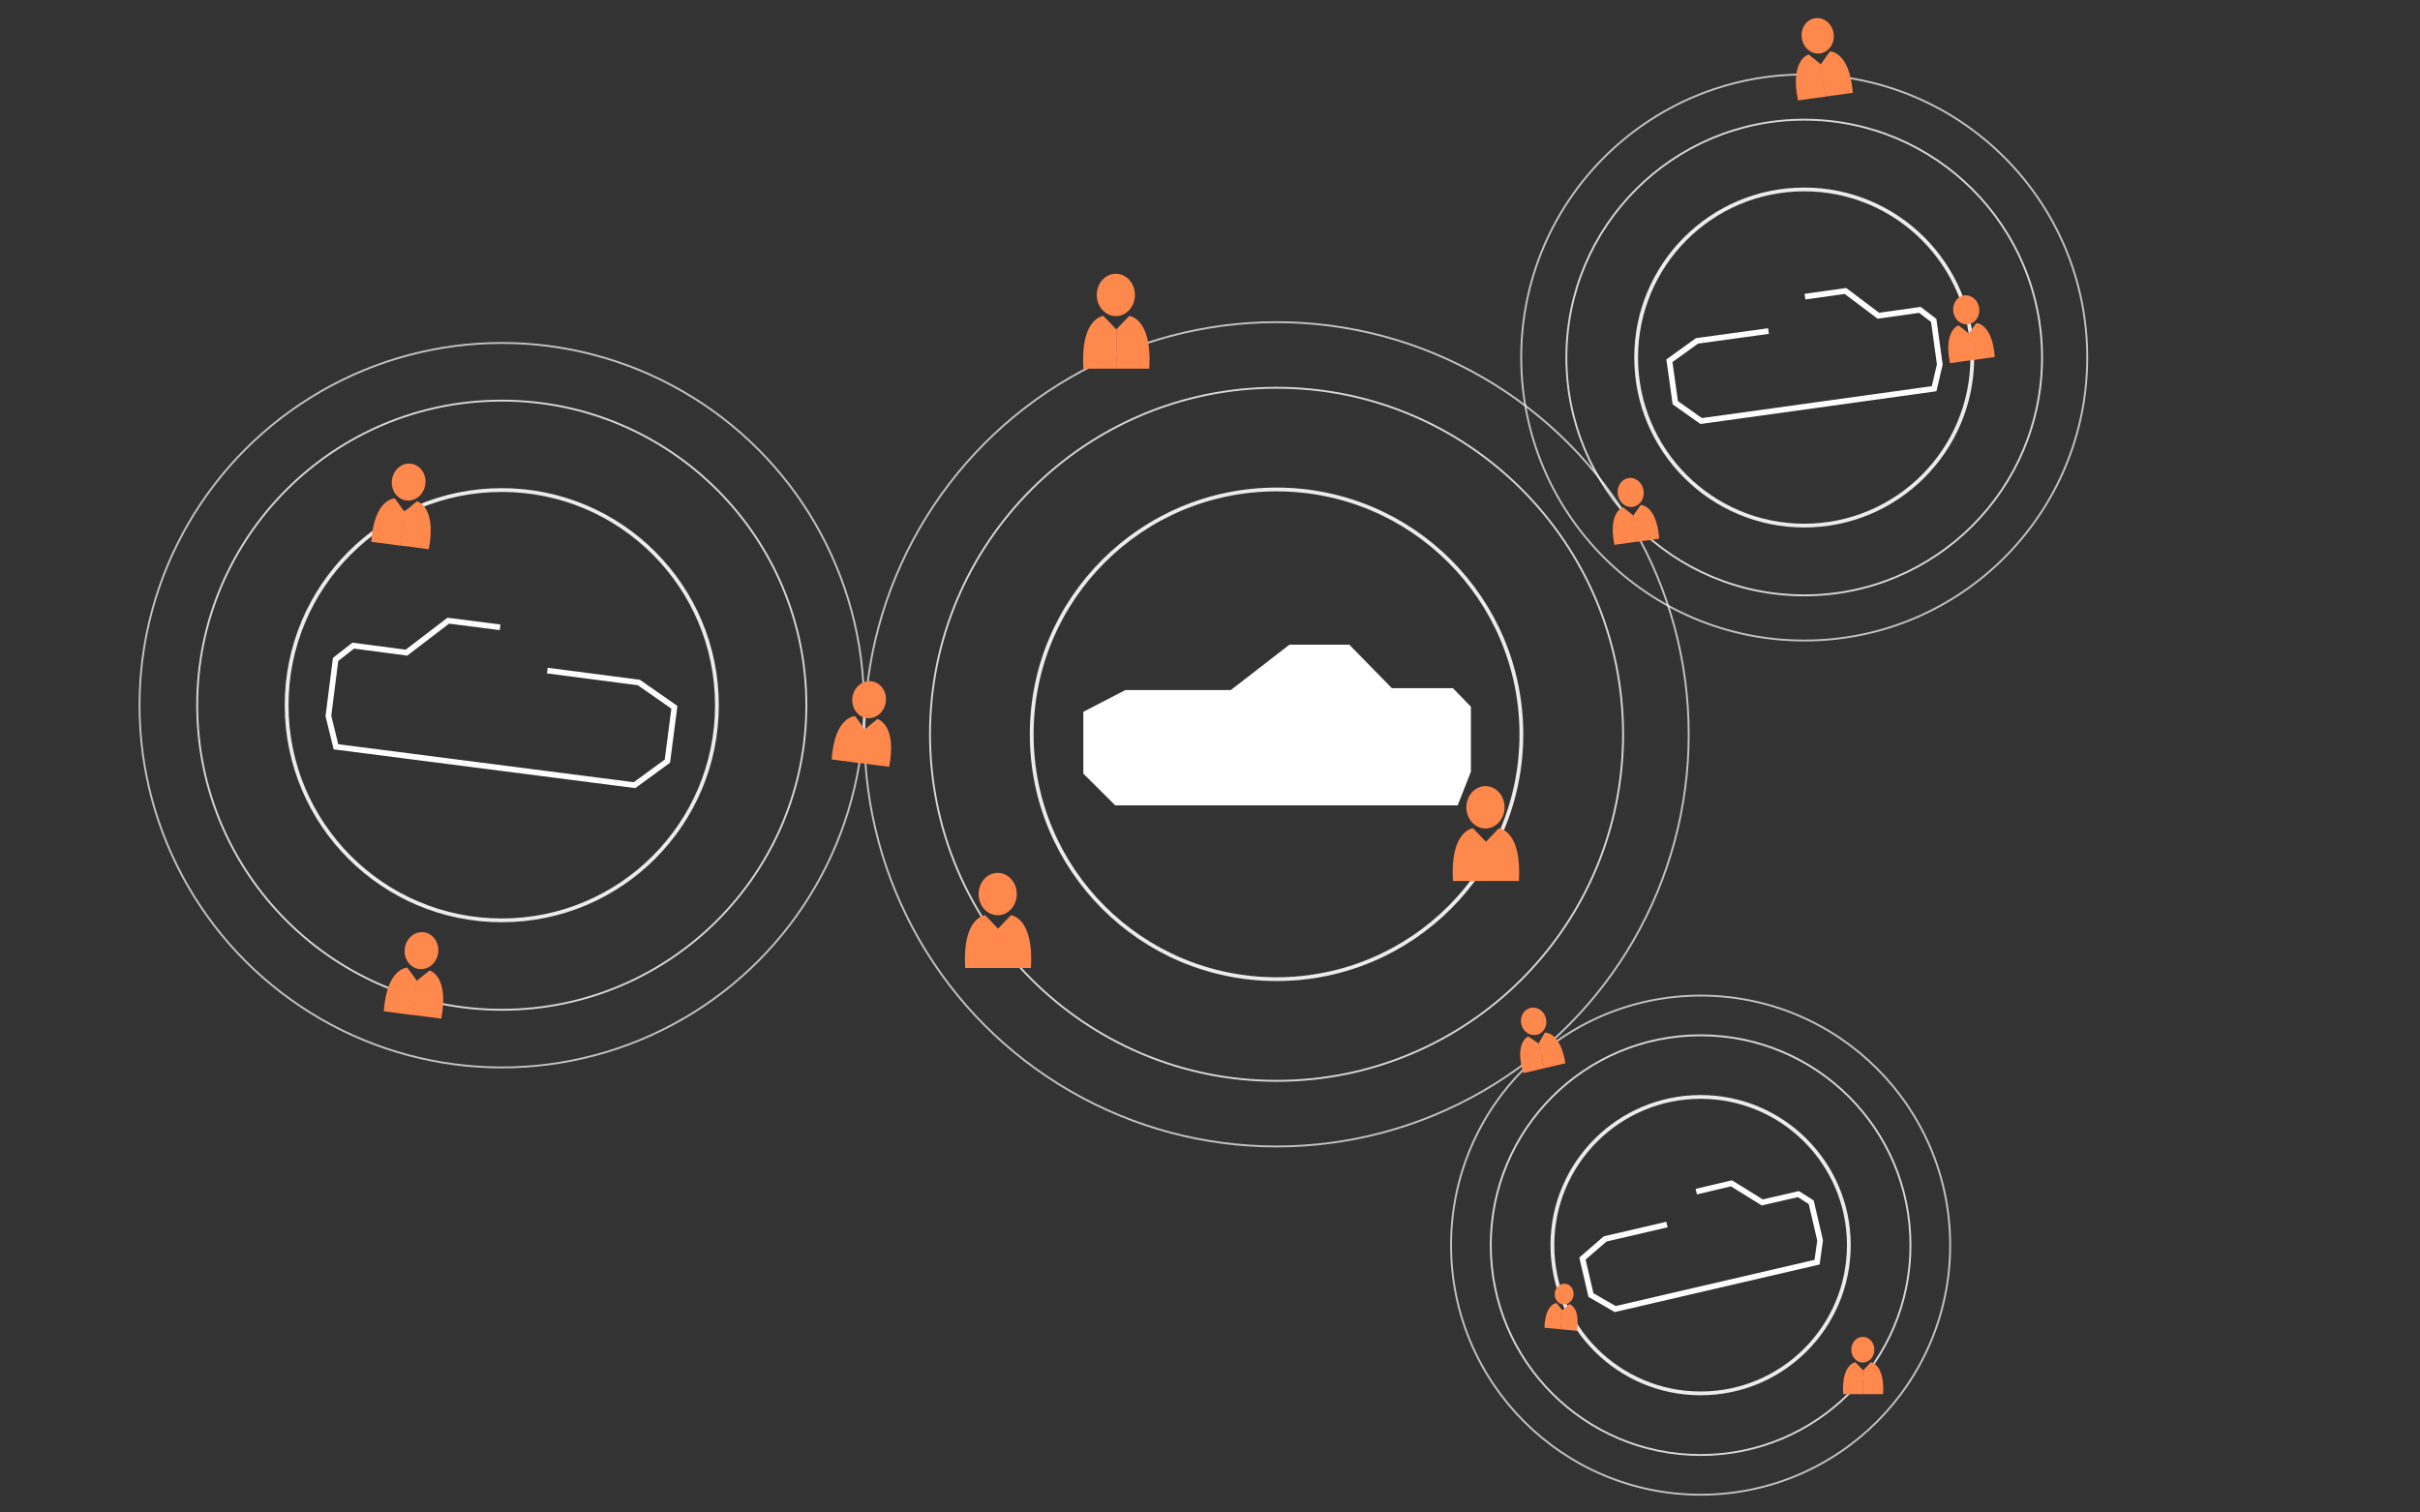 <?xml version="1.0" encoding="utf-8"?>
<!-- Generator: Adobe Illustrator 19.0.0, SVG Export Plug-In . SVG Version: 6.00 Build 0)  -->
<svg version="1.1" id="Layer_1" xmlns="http://www.w3.org/2000/svg" xmlns:xlink="http://www.w3.org/1999/xlink" x="0px" y="0px"
	 viewBox="0 0 1280 800" style="enable-background:new 0 0 1280 800;" xml:space="preserve">
<rect x="0" y="0" width="1280" height="800" fill="#333333" stroke="none"/>
<style type="text/css">
	.st0{opacity:0.7;fill:none;stroke:#FFFFFF;stroke-miterlimit:10;}
	.st1{fill:#FFFFFF;}
	.st2{opacity:0.9;fill:none;stroke:#FFFFFF;stroke-width:2;stroke-miterlimit:10;}
	.st3{opacity:0.8;fill:none;stroke:#FFFFFF;stroke-miterlimit:10;}
	.st4{fill:#FF884D;}
	.st5{fill:none;stroke:#FFFFFF;stroke-width:3;stroke-miterlimit:10;}
</style>
<circle id="XMLID_7_" class="st0" cx="675.2" cy="388.4" r="218"/>
<polyline id="XMLID_2_" class="st1" points="682,341 713.7,341 736.2,364 768.5,364 778,373.8 778,408.2 771,426 589.9,426 
	573,409.2 573,376.5 595.2,365 651,365 "/>
<circle id="XMLID_3_" class="st2" cx="675.2" cy="388.4" r="129.5"/>
<circle id="XMLID_4_" class="st3" cx="675.2" cy="388.4" r="183.3"/>
<g id="XMLID_9_">
	<path id="XMLID_5_" class="st4" d="M510.5,512H528l0-20.7c0,0-6.8-7.2-6.9-7.2C521.1,484.1,508.9,485,510.5,512z"/>
	<ellipse id="XMLID_6_" class="st4" cx="527.7" cy="472.9" rx="10.1" ry="11.2"/>
	<path id="XMLID_8_" class="st4" d="M545.3,512h-17.5l0-20.7c0,0,6.8-7.2,6.9-7.2C534.7,484.1,546.9,485,545.3,512z"/>
</g>
<g id="XMLID_10_">
	<path id="XMLID_13_" class="st4" d="M768.5,466h17.5l0-20.7c0,0-6.8-7.2-6.9-7.2C779.2,438.1,766.9,439,768.5,466z"/>
	<ellipse id="XMLID_12_" class="st4" cx="785.7" cy="427" rx="10.1" ry="11.2"/>
	<path id="XMLID_11_" class="st4" d="M803.4,466h-17.5l0-20.7c0,0,6.8-7.2,6.9-7.2C792.8,438.1,805,439,803.4,466z"/>
</g>
<g id="XMLID_14_">
	<path id="XMLID_17_" class="st4" d="M573,195h17.5l0-20.7c0,0-6.8-7.2-6.9-7.2C583.6,167.1,571.4,168,573,195z"/>
	<ellipse id="XMLID_16_" class="st4" cx="590.2" cy="156" rx="10.1" ry="11.2"/>
	<path id="XMLID_15_" class="st4" d="M607.9,195h-17.5l0-20.7c0,0,6.8-7.2,6.9-7.2C597.2,167.1,609.5,168,607.9,195z"/>
</g>
<g id="XMLID_77_">
	<polyline id="XMLID_51_" class="st5" points="264.5,331.8 237.1,328.3 215,345.2 186.8,341.5 177.5,348.8 173.7,378.7 177.7,395 
		335.6,415.3 353,402.6 356.7,374.1 337.9,361 289.5,354.7 	"/>
	<circle id="XMLID_50_" class="st2" cx="265.4" cy="373" r="113.8"/>
	<circle id="XMLID_49_" class="st3" cx="265.4" cy="373" r="161.1"/>
	<circle id="XMLID_48_" class="st0" cx="265.4" cy="373" r="191.6"/>
	<g id="XMLID_44_">
		<path id="XMLID_47_" class="st4" d="M470.3,405.6l-15.3-2l2.3-17.7c0,0,6.8-5.7,6.8-5.6C464.1,380.3,474.6,383,470.3,405.6z"/>
		
			<ellipse id="XMLID_46_" transform="matrix(-0.992 -0.128 0.128 -0.992 868.22 796.242)" class="st4" cx="459.6" cy="370.3" rx="8.9" ry="9.8"/>
		<path id="XMLID_45_" class="st4" d="M439.9,401.7l15.3,2l2.3-17.7c0,0-5.1-7.2-5.2-7.2C452.3,378.8,441.5,378.7,439.9,401.7z"/>
	</g>
	<g id="XMLID_36_">
		<path id="XMLID_39_" class="st4" d="M226.8,290.5l-15.3-2l2.3-17.8c0,0,6.8-5.6,6.8-5.6C220.6,265.2,231.1,267.8,226.8,290.5z"/>
		
			<ellipse id="XMLID_38_" transform="matrix(-0.992 -0.128 0.128 -0.992 397.862 535.711)" class="st4" cx="216.1" cy="255.1" rx="8.9" ry="9.8"/>
		<path id="XMLID_37_" class="st4" d="M196.4,286.6l15.3,2l2.3-17.8c0,0-5.1-7.2-5.2-7.2C208.8,263.6,197.9,263.6,196.4,286.6z"/>
	</g>
	<g id="XMLID_40_">
		<path id="XMLID_43_" class="st4" d="M233.4,538.8l-15.3-2l2.3-18c0,0,6.8-5.5,6.8-5.5C227.3,513.3,237.7,516.1,233.4,538.8z"/>
		
			<ellipse id="XMLID_42_" transform="matrix(-0.992 -0.128 0.128 -0.992 379.564 1030.314)" class="st4" cx="222.8" cy="503" rx="8.9" ry="9.8"/>
		<path id="XMLID_41_" class="st4" d="M203,534.9l15.3,2l2.3-18c0,0-5.1-7.1-5.2-7.1C215.4,511.8,204.6,511.9,203,534.9z"/>
	</g>
</g>
<polyline id="XMLID_65_" class="st5" points="897.2,630.3 915.8,625.9 932.1,636 951.2,631.6 958,635.9 962.7,656.1 961.1,667.6 
	854.3,692.4 841.5,685 837,665.7 849,655.3 881.7,647.7 "/>
<circle id="XMLID_64_" class="st2" cx="899.5" cy="658.6" r="78.4"/>
<circle id="XMLID_63_" class="st3" cx="899.5" cy="658.6" r="111"/>
<circle id="XMLID_62_" class="st0" cx="899.5" cy="658.6" r="132"/>
<g id="XMLID_54_">
	<path id="XMLID_57_" class="st4" d="M974.9,737.4l10.6,0l0-12.5c0,0-4.1-4.4-4.2-4.4C981.3,720.6,973.9,721.5,974.9,737.4z"/>
	
		<ellipse id="XMLID_56_" transform="matrix(1 9.927219e-004 -9.927219e-004 1 0.709 -0.978)" class="st4" cx="985.3" cy="713.9" rx="6.1" ry="6.8"/>
	<path id="XMLID_55_" class="st4" d="M996,737.4l-10.6,0l0-12.5c0,0,4.1-4.4,4.2-4.4C989.6,720.6,997,721.6,996,737.4z"/>
</g>
<g id="XMLID_82_">
	<path id="XMLID_61_" class="st4" d="M816.9,702.3l8.6,0.8l0.9-10c0,0-3-3.9-3.1-3.9C823.4,689.2,817.3,689.4,816.9,702.3z"/>
	
		<ellipse id="XMLID_60_" transform="matrix(0.996 9.239716e-002 -9.239716e-002 0.996 66.763 -73.493)" class="st4" cx="827.1" cy="684.3" rx="5" ry="5.5"/>
	<path id="XMLID_59_" class="st4" d="M834,703.9l-8.6-0.8l0.9-10c0,0,3.7-3.3,3.7-3.3C830.1,689.8,836,691.1,834,703.9z"/>
</g>
<g id="XMLID_81_">
	<path id="XMLID_53_" class="st4" d="M805.7,567.6l11.2-2.6l-3.1-13.1c0,0-5.5-3.7-5.5-3.7C808.4,548.2,800.8,551,805.7,567.6z"/>
	
		<ellipse id="XMLID_52_" transform="matrix(0.974 -0.227 0.227 0.974 -101.404 197.967)" class="st4" cx="811" cy="540.4" rx="6.7" ry="7.3"/>
	<path id="XMLID_35_" class="st4" d="M828,562.4l-11.2,2.6l-3-13.1c0,0,3.3-5.7,3.3-5.7C817.1,546.2,825.1,545.3,828,562.4z"/>
</g>
<g id="XMLID_80_">
	<polyline id="XMLID_32_" class="st5" points="954.7,156.9 976.1,153.9 993.5,167 1015.5,163.9 1022.8,169.5 1026,192.8 1023,205.6 
		899.8,222.7 886.1,213 883,190.8 897.6,180.3 935.4,175.1 	"/>
	<circle id="XMLID_31_" class="st2" cx="954.3" cy="189.1" r="88.9"/>
	<circle id="XMLID_30_" class="st3" cx="954.3" cy="189.1" r="125.8"/>
	<circle id="XMLID_29_" class="st0" cx="954.3" cy="189.1" r="149.7"/>
	<g id="XMLID_21_">
		<path id="XMLID_24_" class="st4" d="M1031.4,192.1l11.9-1.7l-2-14c0,0-5.3-4.3-5.4-4.3C1036,172.1,1027.8,174.4,1031.4,192.1z"/>
		
			<ellipse id="XMLID_23_" transform="matrix(0.991 -0.138 0.138 0.991 -12.686 144.807)" class="st4" cx="1039.4" cy="164" rx="6.9" ry="7.7"/>
		<path id="XMLID_22_" class="st4" d="M1055.1,188.8l-11.9,1.7l-1.9-14c0,0,4-5.6,4-5.6C1045.2,170.8,1053.7,170.8,1055.1,188.8z"/>
	</g>
	<g id="XMLID_1_">
		<path id="XMLID_20_" class="st4" d="M951,53.1l14.6-2l-2.4-17c0,0-6.6-5.3-6.6-5.3C956.6,28.8,946.6,31.5,951,53.1z"/>
		
			<ellipse id="XMLID_19_" transform="matrix(0.991 -0.138 0.138 0.991 6.533 132.606)" class="st4" cx="960.9" cy="19.1" rx="8.5" ry="9.4"/>
		<path id="XMLID_18_" class="st4" d="M980,49.1l-14.6,2l-2.4-17c0,0,4.8-6.9,4.9-6.9C968,27.2,978.3,27.1,980,49.1z"/>
	</g>
	<g id="XMLID_25_">
		<path id="XMLID_28_" class="st4" d="M853.9,288.2l11.9-1.7l-1.9-13.8c0,0-5.3-4.4-5.4-4.4C858.5,268.4,850.4,270.5,853.9,288.2z"
			/>
		
			<ellipse id="XMLID_27_" transform="matrix(0.991 -0.138 0.138 0.991 -27.68 121.28)" class="st4" cx="862" cy="260.5" rx="6.9" ry="7.7"/>
		<path id="XMLID_26_" class="st4" d="M877.6,284.9l-11.9,1.7l-1.9-13.8c0,0,4-5.7,4-5.7C867.8,267.1,876.2,266.9,877.6,284.9z"/>
	</g>
</g>
</svg>
